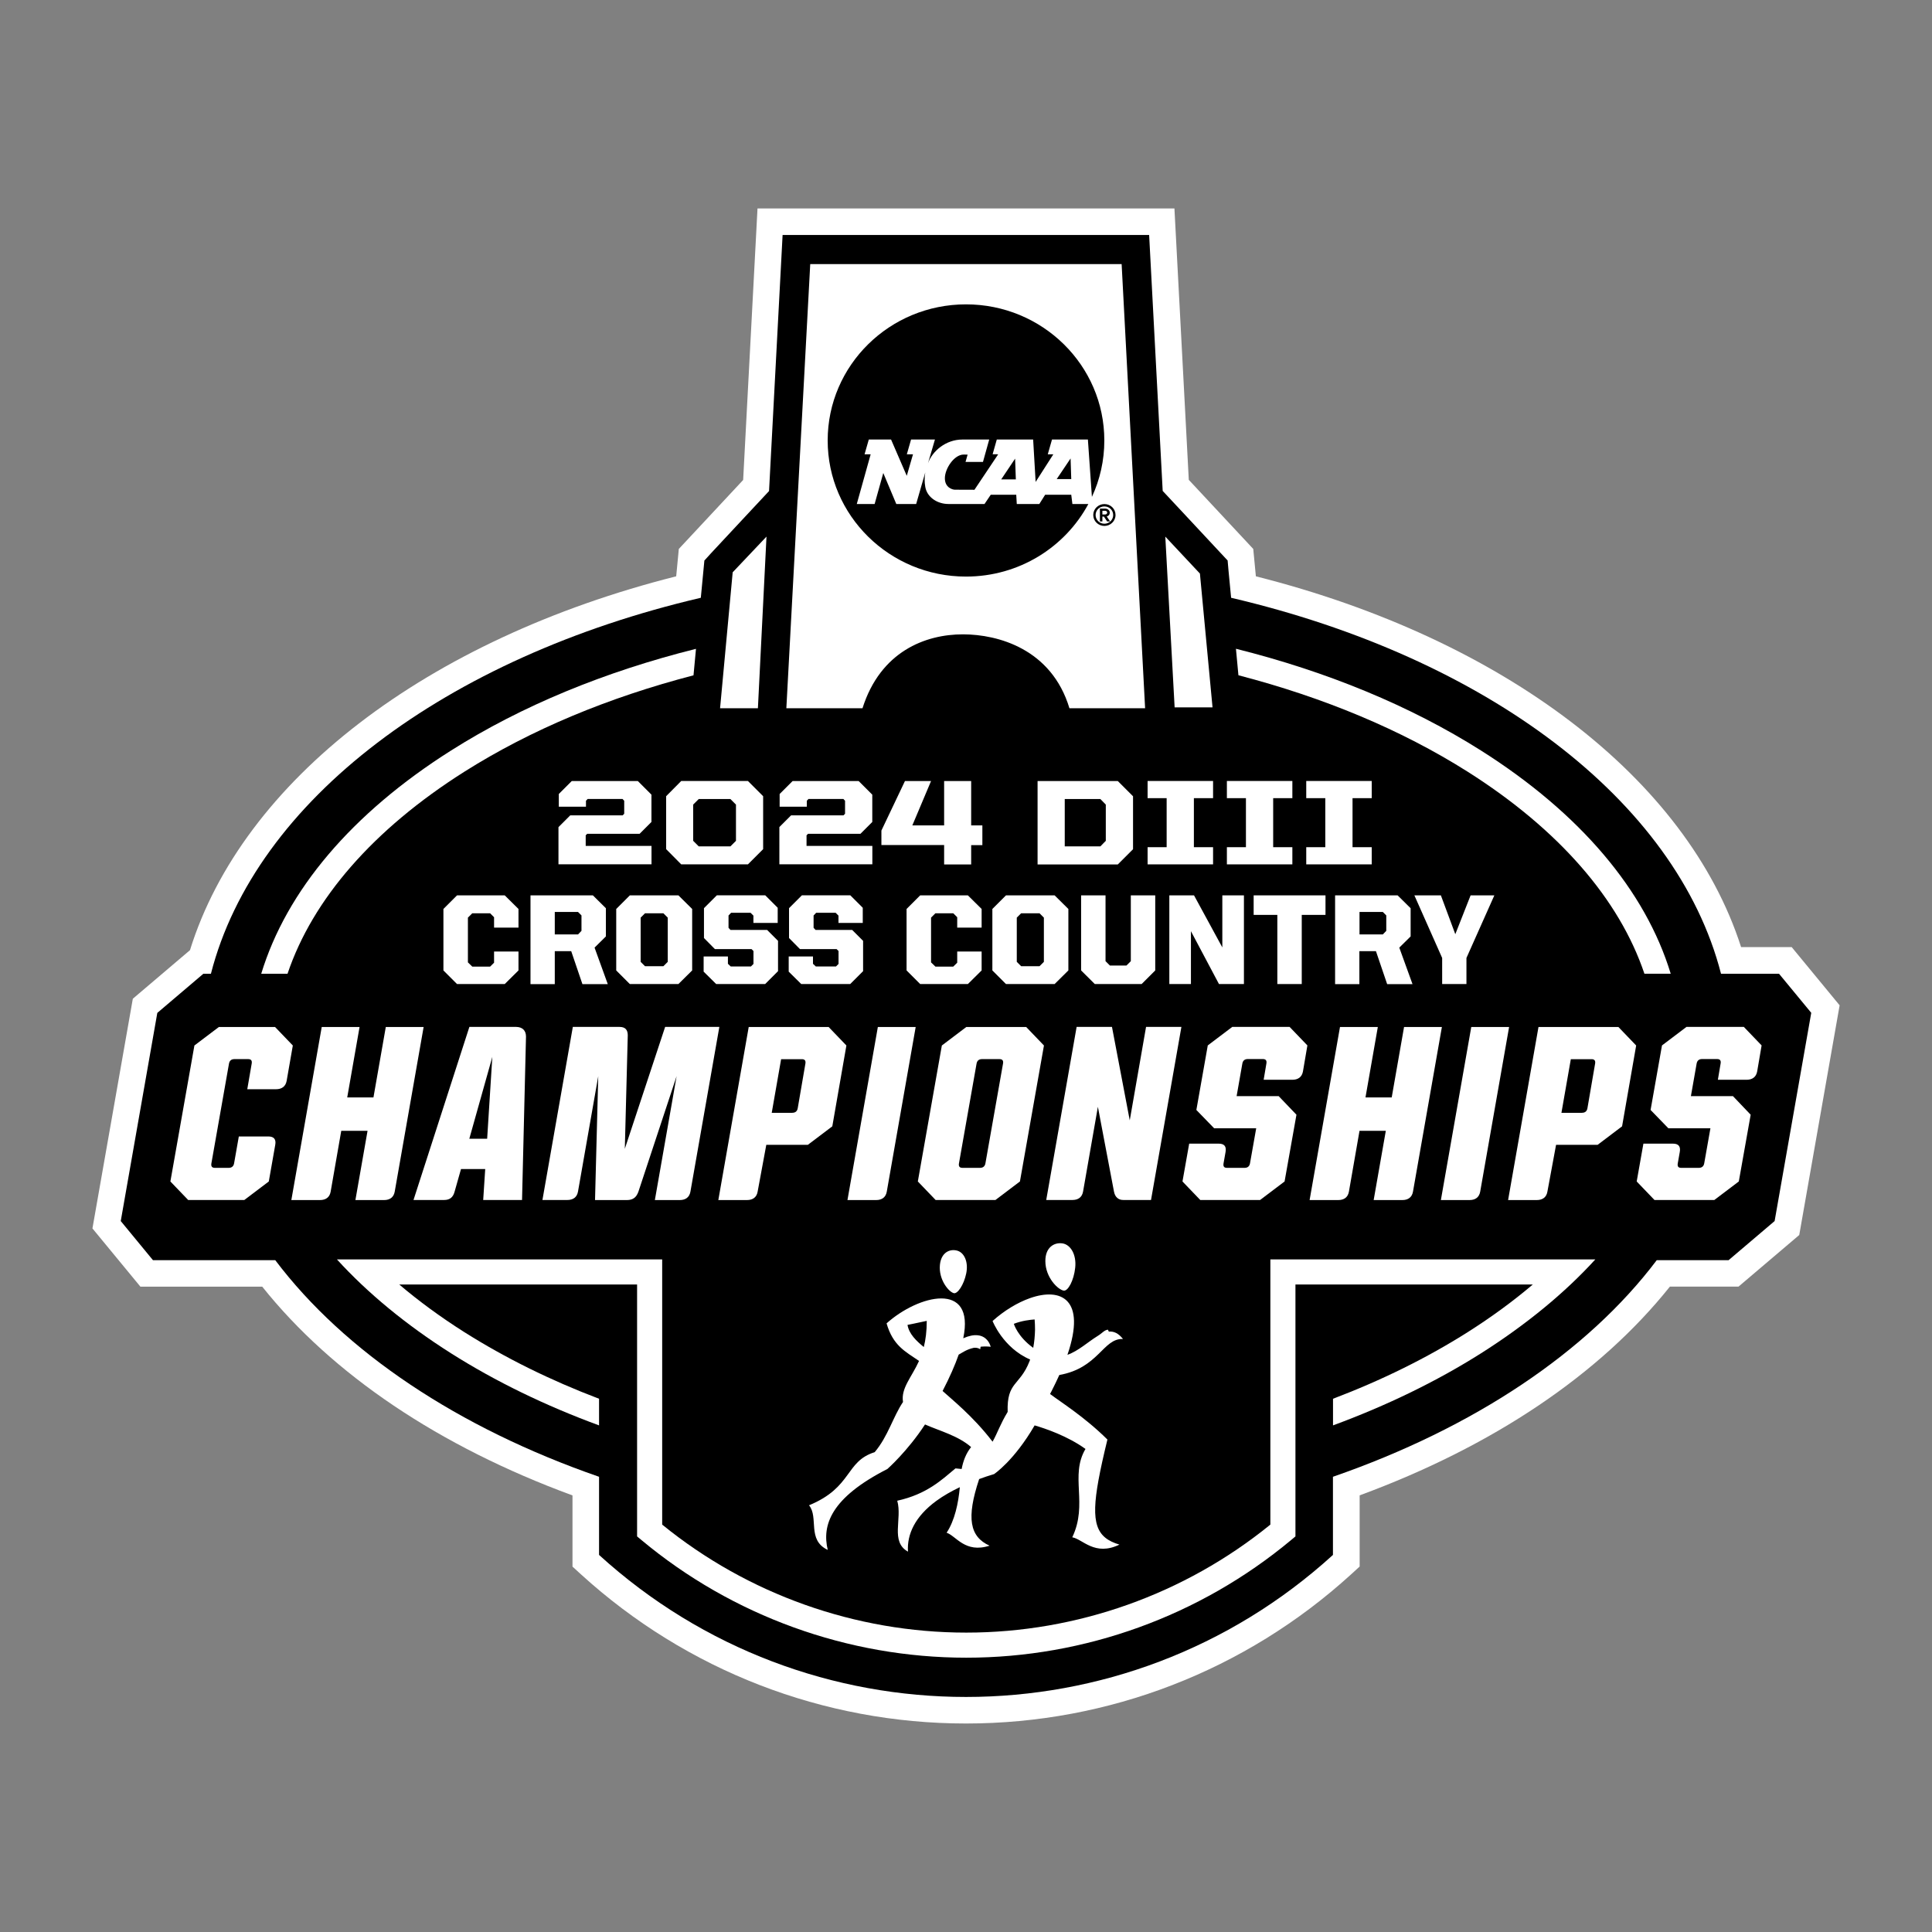 <?xml version="1.0" encoding="utf-8"?>
<!-- Generator: Adobe Illustrator 28.1.0, SVG Export Plug-In . SVG Version: 6.00 Build 0)  -->
<svg version="1.1" id="Layer_1" xmlns="http://www.w3.org/2000/svg" xmlns:xlink="http://www.w3.org/1999/xlink" x="0px" y="0px"
	 viewBox="0 0 288 288" style="enable-background:new 0 0 288 288;" xml:space="preserve">
<rect x="0" y="0" width="288" height="288" fill="#808080" stroke="none"/>
<style type="text/css">
	.st0{fill:#FFFFFF;}
</style>
<g>
	<path class="st0" d="M144,256.92c-21.27,0-41.64-7.89-57.37-22.21l-1.29-1.18l0-10.61c-19.88-7.31-35.79-18.02-46.25-31.12H20.93
		l-7.15-8.68l6.02-34.24l8.52-7.24c7.85-25.26,35.21-46.32,72.48-55.73l0.39-4.08l9.59-10.28l2.14-40.48h62.15l2.14,40.46l9.61,10.3
		l0.39,4.08c37.04,9.35,64.29,30.21,72.33,55.27h7.54l7.15,8.68l-6.02,34.24l-9.05,7.69h-10.23c-10.46,13.1-26.37,23.8-46.25,31.12
		v10.61l-1.29,1.18C185.64,249.04,165.27,256.92,144,256.92z"/>
	<path d="M265.2,145.16h-8.65c-6.65-25.91-35.09-47.18-73.03-56.05l-0.39-4.08L183,83.55l-1.01-1.08l-5.12-5.49l-3.55-3.8
		l-2.02-38.15h-27.32h-27.32l-2.02,38.17l-3.53,3.78l-5.12,5.49L105,83.56l-0.14,1.47l-0.39,4.08
		c-37.94,8.87-66.39,30.15-73.03,56.05h-1.13c-2.68,2.28-4.18,3.55-6.86,5.83L18,182.02c1.87,2.28,2.93,3.55,4.8,5.83h18.23
		c10.34,13.7,27.3,25.02,48.27,32.29v11.65l0,0c31,28.23,78.4,28.23,109.4,0l0,0v-11.65c20.97-7.27,37.93-18.58,48.27-32.29h10.71
		c2.68-2.28,4.18-3.55,6.86-5.83l5.46-31.04C268.13,148.71,267.07,147.43,265.2,145.16z"/>
	<path class="st0" d="M167.2,39.37h-46.42l-3.56,66.21h11.35c2.68-8.46,9.36-11.03,15-11.02c5.18,0.01,13.18,2.16,15.85,11.02h11.28
		L167.2,39.37z"/>
	<g id="NCAA_DIsk_4C_00000167368338842485562720000000458499159019953281_">
		<g>
			<g>
				<path class="st0" d="M164.62,65.67c0,11.21-9.23,20.29-20.62,20.29c-11.39,0-20.62-9.09-20.62-20.29s9.23-20.29,20.62-20.29
					C155.39,45.37,164.62,54.46,164.62,65.67"/>
				<path d="M159.86,75.13h2.38c-3.46,6.44-10.33,10.82-18.24,10.82c-11.39,0-20.62-9.09-20.62-20.29s9.23-20.29,20.62-20.29
					c11.39,0,20.62,9.09,20.62,20.29c0,3-0.66,5.85-1.85,8.41l-0.6-8.55h-5.35l-0.63,2.2h0.83l-2.64,4.12l-0.37-6.32h-5.42
					l-0.62,2.19l0.83,0.01l-3.54,5.29L142.34,73c-0.31,0-1.49-0.28-1.49-1.71c0-1.44,1.39-3.53,2.8-3.53l0.59,0.01
					c-0.1,0.35-0.31,1.09-0.31,1.09h2.6l0.93-3.34h-4c-2.49,0-4.5,1.75-5.13,3.55l1.04-3.55h-3.56l-0.63,2.2l0.92,0l-0.93,3.21
					l-2.34-5.41h-3.32l-0.63,2.2h0.91l-2.07,7.41h2.66c0,0,1.03-3.68,1.29-4.62c0.38,0.89,1.94,4.62,1.94,4.62h2.96l1.36-4.71
					c-0.12,0.7-0.13,1.43,0,2.16c0.26,1.54,1.79,2.55,3.45,2.55h5.38l0.93-1.38h3.8l0.08,1.38h3.36l0.87-1.38h3.89L159.86,75.13z
					 M157.52,71.42h2.17l-0.1-3.08L157.52,71.42z M149.25,71.46h2.18l-0.11-3.09L149.25,71.46z"/>
				<path d="M164.63,75.14c-0.92,0-1.66,0.73-1.66,1.63c0,0.9,0.74,1.63,1.66,1.63s1.66-0.73,1.66-1.63
					C166.29,75.86,165.56,75.14,164.63,75.14 M165.94,76.78c0,0.71-0.59,1.29-1.31,1.29c-0.72,0-1.31-0.58-1.31-1.29
					c0-0.72,0.57-1.29,1.31-1.29C165.36,75.49,165.94,76.05,165.94,76.78"/>
				<path d="M165.43,76.42c0-0.37-0.35-0.6-0.67-0.6h-0.8v1.91h0.37v-0.72h0.23l0.48,0.72h0.44l-0.5-0.74
					C165.14,76.95,165.43,76.8,165.43,76.42 M165.05,76.42c0,0.16-0.15,0.27-0.29,0.27h-0.43v-0.55h0.43
					C164.9,76.14,165.05,76.25,165.05,76.42"/>
			</g>
		</g>
	</g>
	<polygon class="st0" points="114.26,79.99 109.22,85.31 107.34,105.58 112.98,105.58 	"/>
	<polygon class="st0" points="173.71,79.99 175.1,105.45 180.75,105.45 178.87,85.5 	"/>
	<g>
		<g>
			<path class="st0" d="M83.25,123.3l1.76-1.76h7.81l0.23-0.23v-1.94l-0.25-0.27h-5.2l-0.25,0.27v0.88H83.3v-1.89l1.93-1.93h9.85
				l2.03,2.03v4.07l-1.76,1.76h-7.81l-0.23,0.23v1.58h9.81v2.74H83.25V123.3z"/>
			<path class="st0" d="M99.3,126.58v-7.89l2.25-2.27h9.94l2.27,2.27v7.89l-2.27,2.27h-9.94L99.3,126.58z M108.88,126.17l0.83-0.83
				v-5.4l-0.83-0.83h-4.72l-0.83,0.83v5.4l0.83,0.83H108.88z"/>
			<path class="st0" d="M116.17,123.3l1.76-1.76h7.81l0.23-0.23v-1.94l-0.25-0.27h-5.2l-0.25,0.27v0.88h-4.05v-1.89l1.93-1.93H128
				l2.03,2.03v4.07l-1.76,1.76h-7.81l-0.23,0.23v1.58h9.81v2.74h-13.86V123.3z"/>
			<path class="st0" d="M140.74,125.97h-9.35v-2.16l3.51-7.38h3.89l-2.79,6.61h4.74v-6.61h4.03v6.61h1.67v2.94h-1.67v2.88h-4.03
				V125.97z"/>
			<path class="st0" d="M154.67,116.43h11.96l2.27,2.27v7.89l-2.27,2.27h-11.96V116.43z M164.03,126.17l0.81-0.83v-5.4l-0.81-0.83
				h-5.31v7.06H164.03z"/>
			<path class="st0" d="M171.07,126.29h2.84v-7.31h-2.84v-2.56h9.76v2.56h-2.86v7.31h2.86v2.56h-9.76V126.29z"/>
			<path class="st0" d="M182.89,126.29h2.84v-7.31h-2.84v-2.56h9.76v2.56h-2.86v7.31h2.86v2.56h-9.76V126.29z"/>
			<path class="st0" d="M194.72,126.29h2.84v-7.31h-2.84v-2.56h9.76v2.56h-2.86v7.31h2.86v2.56h-9.76V126.29z"/>
			<path class="st0" d="M66.1,144.66v-9.16l2.03-2.03h7.11l2.05,2.03v2.78h-3.64v-1.55l-0.59-0.59h-2.66l-0.65,0.65v6.67l0.65,0.63
				h2.66l0.59-0.58v-1.67h3.64v2.82l-2.05,2.03h-7.11L66.1,144.66z"/>
			<path class="st0" d="M79.07,133.47h9.31l1.94,1.92v4.2l-1.69,1.67l1.97,5.44h-3.78l-1.67-4.91H82.7v4.91h-3.62V133.47z
				 M86.16,139.3l0.52-0.54v-2.3l-0.52-0.52H82.7v3.35H86.16z"/>
			<path class="st0" d="M91.86,144.66v-9.16l2.03-2.03h7.24l2.05,2.03v9.16l-2.05,2.03h-7.24L91.86,144.66z M98.89,144.03l0.65-0.65
				v-6.59l-0.65-0.65h-2.74l-0.65,0.65v6.59l0.65,0.65H98.89z"/>
			<path class="st0" d="M104.89,144.84v-2.26h3.62v1.09l0.42,0.4h3.01l0.38-0.38v-1.92l-0.29-0.29h-5.46l-1.63-1.65v-4.45l1.92-1.92
				h7.21l1.86,1.86v2.26h-3.62v-1.09l-0.42-0.42h-2.91l-0.38,0.4v1.84l0.29,0.31h5.46l1.63,1.63v4.52l-1.92,1.92h-7.3L104.89,144.84
				z"/>
			<path class="st0" d="M117.57,144.84v-2.26h3.62v1.09l0.42,0.4h3.01l0.38-0.38v-1.92l-0.29-0.29h-5.46l-1.63-1.65v-4.45l1.92-1.92
				h7.21l1.86,1.86v2.26h-3.62v-1.09l-0.42-0.42h-2.91l-0.38,0.4v1.84l0.29,0.31h5.46l1.63,1.63v4.52l-1.92,1.92h-7.3L117.57,144.84
				z"/>
			<path class="st0" d="M135.14,144.66v-9.16l2.03-2.03h7.11l2.05,2.03v2.78h-3.64v-1.55l-0.59-0.59h-2.66l-0.65,0.65v6.67
				l0.65,0.63h2.66l0.59-0.58v-1.67h3.64v2.82l-2.05,2.03h-7.11L135.14,144.66z"/>
			<path class="st0" d="M147.93,144.66v-9.16l2.03-2.03h7.25l2.05,2.03v9.16l-2.05,2.03h-7.25L147.93,144.66z M154.96,144.03
				l0.65-0.65v-6.59l-0.65-0.65h-2.74l-0.65,0.65v6.59l0.65,0.65H154.96z"/>
			<path class="st0" d="M161.16,144.66v-11.19h3.64v9.81l0.65,0.65h2.47l0.65-0.65v-9.81h3.64v11.19l-2.03,2.03h-6.98L161.16,144.66
				z"/>
			<path class="st0" d="M174.31,133.47h3.68l4.22,7.76v-7.76h3.22v13.22h-3.72l-4.18-7.88v7.88h-3.22V133.47z"/>
			<path class="st0" d="M190.41,136.38h-3.53v-2.91h10.71v2.91h-3.54v10.31h-3.64V136.38z"/>
			<path class="st0" d="M199.03,133.47h9.31l1.94,1.92v4.2l-1.69,1.67l1.97,5.44h-3.78l-1.67-4.91h-2.47v4.91h-3.62V133.47z
				 M206.13,139.3l0.52-0.54v-2.3l-0.52-0.52h-3.47v3.35H206.13z"/>
			<path class="st0" d="M214.98,142.8l-4.14-9.33h3.95l2.15,5.79l2.28-5.79h3.54l-4.16,9.33v3.89h-3.62V142.8z"/>
		</g>
	</g>
	<g>
		<path class="st0" d="M158.58,192.39c0.63,0.08,1.5-1.51,1.7-3.43c0.2-1.91-0.66-3.42-1.9-3.61c-1.24-0.18-2.56,0.59-2.55,2.64
			C155.83,190.44,157.74,192.29,158.58,192.39"/>
		<path class="st0" d="M142.19,192.77c0.55,0.13,1.49-1.23,1.84-2.93c0.36-1.7-0.28-3.14-1.38-3.42c-1.1-0.28-2.36,0.3-2.54,2.14
			C139.9,190.76,141.44,192.6,142.19,192.77"/>
		<path class="st0" d="M163.75,220.64c0.31-1.7,0.76-3.7,1.33-6.05c-3.36-3.34-6.92-5.56-8.55-6.79c0.07-0.14,0.15-0.28,0.22-0.42
			c0.43-0.85,0.82-1.65,1.16-2.41c2.93-0.52,4.56-1.89,5.82-3.11c1.27-1.23,2.17-2.32,3.67-2.26c-0.69-0.88-1.39-1.17-2.11-1.1
			c-0.05-0.16-0.15-0.29-0.15-0.29c-0.57,0.09-0.79,0.5-1.56,0.97c-1.36,0.83-2.83,2.21-4.46,2.78c2.86-8.36-1-10.06-5.58-8.45
			c-1.87,0.66-3.87,1.87-5.58,3.41c0,0,1.55,4,5.6,5.74c-0.03,0.1-0.07,0.19-0.1,0.28c-1.44,3.67-3.4,3-3.25,7.53
			c-1.12,1.85-1.51,3.13-2.25,4.44c-2.92-3.83-6.22-6.42-7.45-7.56c1.08-2.08,1.86-3.88,2.4-5.42c0.63-0.34,1.13-0.76,2.27-1.02
			c0.62-0.05,0.93,0.22,0.93,0.22s0.05-0.19,0.07-0.38c0.49-0.05,0.99-0.05,1.5,0.01c0,0-0.6-2.81-4.09-1.27
			c1.8-8.63-6.7-6.46-11.43-2.22c0.96,3.31,2.76,4.18,4.84,5.6c-1.13,2.48-2.72,4.07-2.39,6.12c-1.52,2.27-2.21,5.08-4.22,7.48
			c-4.43,1.39-3.27,5.23-9.79,7.92c1.48,1.79-0.35,5.18,2.79,6.65c-0.88-3.69,0.45-7.76,8.89-12.06c0,0,3-2.64,5.61-6.64
			c2.16,0.96,4.93,1.67,6.87,3.37c-0.78,0.98-1.18,2.08-1.41,3.27l-0.92-0.09c-2.01,1.67-4.24,3.84-8.68,4.82
			c0.78,2.71-1.07,6.11,1.6,7.59c-0.17-2.59,1.06-5.25,4.23-7.57c1.04-0.76,2.26-1.45,3.5-2.04c-0.22,2.4-0.76,4.96-1.97,6.79
			c1.4,0.45,2.74,3.11,6.4,1.93c-2.94-1.33-3.5-4.08-1.55-9.93c0.7-0.26,1.44-0.51,2.22-0.74c0,0,2.96-1.95,6.05-7.26
			c1.61,0.47,4.9,1.58,7.58,3.51c-2.37,4.02,0.42,8.18-1.97,13.17c1.55,0.26,3.35,2.87,7.03,1.09
			C163.41,229.22,162.58,227.05,163.75,220.64 M137.71,200.8c-1.12-0.92-2.2-1.94-2.43-3.3c0,0,1.28-0.25,2.87-0.6
			C138.15,198.46,137.98,199.74,137.71,200.8 M154.02,200.92c-2.34-1.68-2.89-3.58-2.89-3.58c1.2-0.47,2.46-0.61,3.1-0.65
			c0.04,0.5,0.06,1.01,0.06,1.53C154.27,199.11,154.19,200.03,154.02,200.92"/>
	</g>
	<g>
		<g>
			<path class="st0" d="M40.07,176.12l-3.65,2.76h-8.37l-2.65-2.76l3.58-20.27l3.65-2.76H41l2.65,2.76l-0.92,5.27
				c-0.15,0.85-0.74,1.25-1.59,1.25h-4.28l0.66-3.83c0.07-0.41-0.07-0.66-0.52-0.66h-2.06c-0.48,0-0.74,0.26-0.81,0.7l-2.62,14.85
				c-0.07,0.41,0.07,0.66,0.52,0.66h2.06c0.48,0,0.74-0.26,0.81-0.7l0.7-3.98H40c0.85,0,1.18,0.44,1.03,1.25L40.07,176.12z"/>
			<path class="st0" d="M50.87,168.57l-1.58,9.07c-0.15,0.85-0.74,1.25-1.58,1.25h-4.28l4.53-25.8h5.64l-1.84,10.5h3.91l1.84-10.5
				h5.64l-4.31,24.55c-0.15,0.85-0.74,1.25-1.58,1.25h-4.28l1.81-10.32H50.87z"/>
			<path class="st0" d="M78.41,154.52l-0.59,24.36h-5.79l0.3-4.61h-3.61l-0.96,3.39c-0.22,0.81-0.7,1.22-1.55,1.22h-4.57l8.33-25.8
				h6.97C77.86,153.09,78.41,153.6,78.41,154.52z M72.62,169.75l0.77-12.2l-3.43,12.2H72.62z"/>
			<path class="st0" d="M107.23,153.09l-4.31,24.55c-0.15,0.85-0.74,1.25-1.58,1.25h-3.72l3.24-18.47l-5.68,17.18
				c-0.3,0.88-0.81,1.29-1.73,1.29h-4.75l0.48-18.47l-3.02,17.21c-0.15,0.85-0.74,1.25-1.58,1.25h-3.72l4.53-25.8h6.97
				c0.85,0,1.22,0.44,1.22,1.25l-0.44,16.92l6.01-18.17H107.23z"/>
			<path class="st0" d="M111.36,178.89h-4.28l4.53-25.8h11.91l2.65,2.76l-2.1,12.05l-3.65,2.76h-6.19l-1.29,6.97
				C112.8,178.48,112.21,178.89,111.36,178.89z M118.11,165.88c0.48,0,0.74-0.26,0.81-0.7l1.14-6.63c0.07-0.41-0.07-0.66-0.52-0.66
				h-3.1l-1.4,8H118.11z"/>
			<path class="st0" d="M126.33,178.89l4.53-25.8h5.64l-4.31,24.55c-0.15,0.85-0.74,1.25-1.58,1.25H126.33z"/>
			<path class="st0" d="M152.97,153.09l2.65,2.76l-3.58,20.27l-3.65,2.76h-8.92l-2.65-2.76l3.58-20.27l3.65-2.76H152.97z
				 M145.57,158.58l-2.62,14.85c-0.07,0.41,0.07,0.66,0.52,0.66h2.62c0.48,0,0.74-0.26,0.81-0.7l2.62-14.85
				c0.07-0.41-0.07-0.66-0.52-0.66h-2.62C145.9,157.88,145.64,158.14,145.57,158.58z"/>
			<path class="st0" d="M166.06,177.63l-2.4-12.64l-2.21,12.64c-0.15,0.85-0.74,1.25-1.58,1.25h-3.91l4.53-25.8h5.27l2.65,13.93
				l2.43-13.93h5.27l-4.53,25.8h-4.13C166.72,178.89,166.21,178.44,166.06,177.63z"/>
			<path class="st0" d="M193.26,166.17l-1.77,9.95l-3.65,2.76h-8.92l-2.65-2.76l1-5.64h4.39c0.85,0,1.18,0.41,1.03,1.25l-0.3,1.7
				c-0.07,0.44,0.07,0.66,0.52,0.66h2.62c0.48,0,0.74-0.26,0.81-0.7l0.92-5.2h-6.27l-2.65-2.73l1.7-9.62l3.65-2.76h8.55l2.65,2.76
				l-0.66,3.87c-0.15,0.85-0.74,1.25-1.58,1.25h-4.28l0.41-2.43c0.07-0.41-0.07-0.66-0.52-0.66H186c-0.48,0-0.74,0.26-0.81,0.7
				l-0.85,4.83h6.27L193.26,166.17z"/>
			<path class="st0" d="M202.66,168.57l-1.58,9.07c-0.15,0.85-0.74,1.25-1.58,1.25h-4.28l4.53-25.8h5.64l-1.84,10.5h3.91l1.84-10.5
				h5.64l-4.31,24.55c-0.15,0.85-0.74,1.25-1.58,1.25h-4.28l1.81-10.32H202.66z"/>
			<path class="st0" d="M214.79,178.89l4.53-25.8h5.64l-4.31,24.55c-0.15,0.85-0.74,1.25-1.58,1.25H214.79z"/>
			<path class="st0" d="M229.09,178.89h-4.28l4.53-25.8h11.91l2.65,2.76l-2.1,12.05l-3.65,2.76h-6.19l-1.29,6.97
				C230.53,178.48,229.94,178.89,229.09,178.89z M235.83,165.88c0.48,0,0.74-0.26,0.81-0.7l1.14-6.63c0.07-0.41-0.07-0.66-0.52-0.66
				h-3.1l-1.4,8H235.83z"/>
			<path class="st0" d="M260.97,166.17l-1.77,9.95l-3.65,2.76h-8.92l-2.65-2.76l1-5.64h4.39c0.85,0,1.18,0.41,1.03,1.25l-0.3,1.7
				c-0.07,0.44,0.07,0.66,0.52,0.66h2.62c0.48,0,0.74-0.26,0.81-0.7l0.92-5.2h-6.27l-2.65-2.73l1.7-9.62l3.65-2.76h8.55l2.65,2.76
				l-0.66,3.87c-0.15,0.85-0.74,1.25-1.58,1.25h-4.28l0.41-2.43c0.07-0.41-0.07-0.66-0.52-0.66h-2.25c-0.48,0-0.74,0.26-0.81,0.7
				l-0.85,4.83h6.27L260.97,166.17z"/>
		</g>
	</g>
	<path class="st0" d="M69.22,115.04c9.9-6.26,21.5-11.08,34.16-14.37l0.37-3.95c-13.55,3.39-25.97,8.48-36.53,15.17
		c-14.81,9.37-24.52,20.9-28.28,33.27h3.92C46.6,134.05,55.64,123.63,69.22,115.04z M220.77,111.88
		c-10.56-6.68-22.98-11.78-36.53-15.17l0.37,3.95c12.66,3.29,24.26,8.11,34.16,14.37c13.58,8.6,22.62,19.01,26.36,30.12h3.92
		C245.29,132.78,235.58,121.25,220.77,111.88z M189.37,187.74v39.53c-12.78,10.39-28.84,16.1-45.33,16.1
		c-16.5,0-32.56-5.71-45.33-16.1v-39.53H50.23c4.53,4.98,10.32,9.76,17,13.99c6.68,4.23,14.1,7.82,22.07,10.75v-3.97
		c-7.24-2.75-13.98-6.08-20.08-9.93c-3.55-2.25-6.78-4.62-9.7-7.1h35.45v37.55l0.67,0.56c13.55,11.3,30.74,17.52,48.4,17.52
		c17.66,0,34.84-6.22,48.4-17.52l0.67-0.56v-37.55h35.38c-2.92,2.48-6.15,4.85-9.7,7.1c-6.1,3.86-12.84,7.18-20.08,9.93v3.97
		c7.97-2.94,15.4-6.53,22.07-10.75c6.68-4.23,12.5-9.01,17.03-13.99H189.37z"/>
</g>
</svg>
